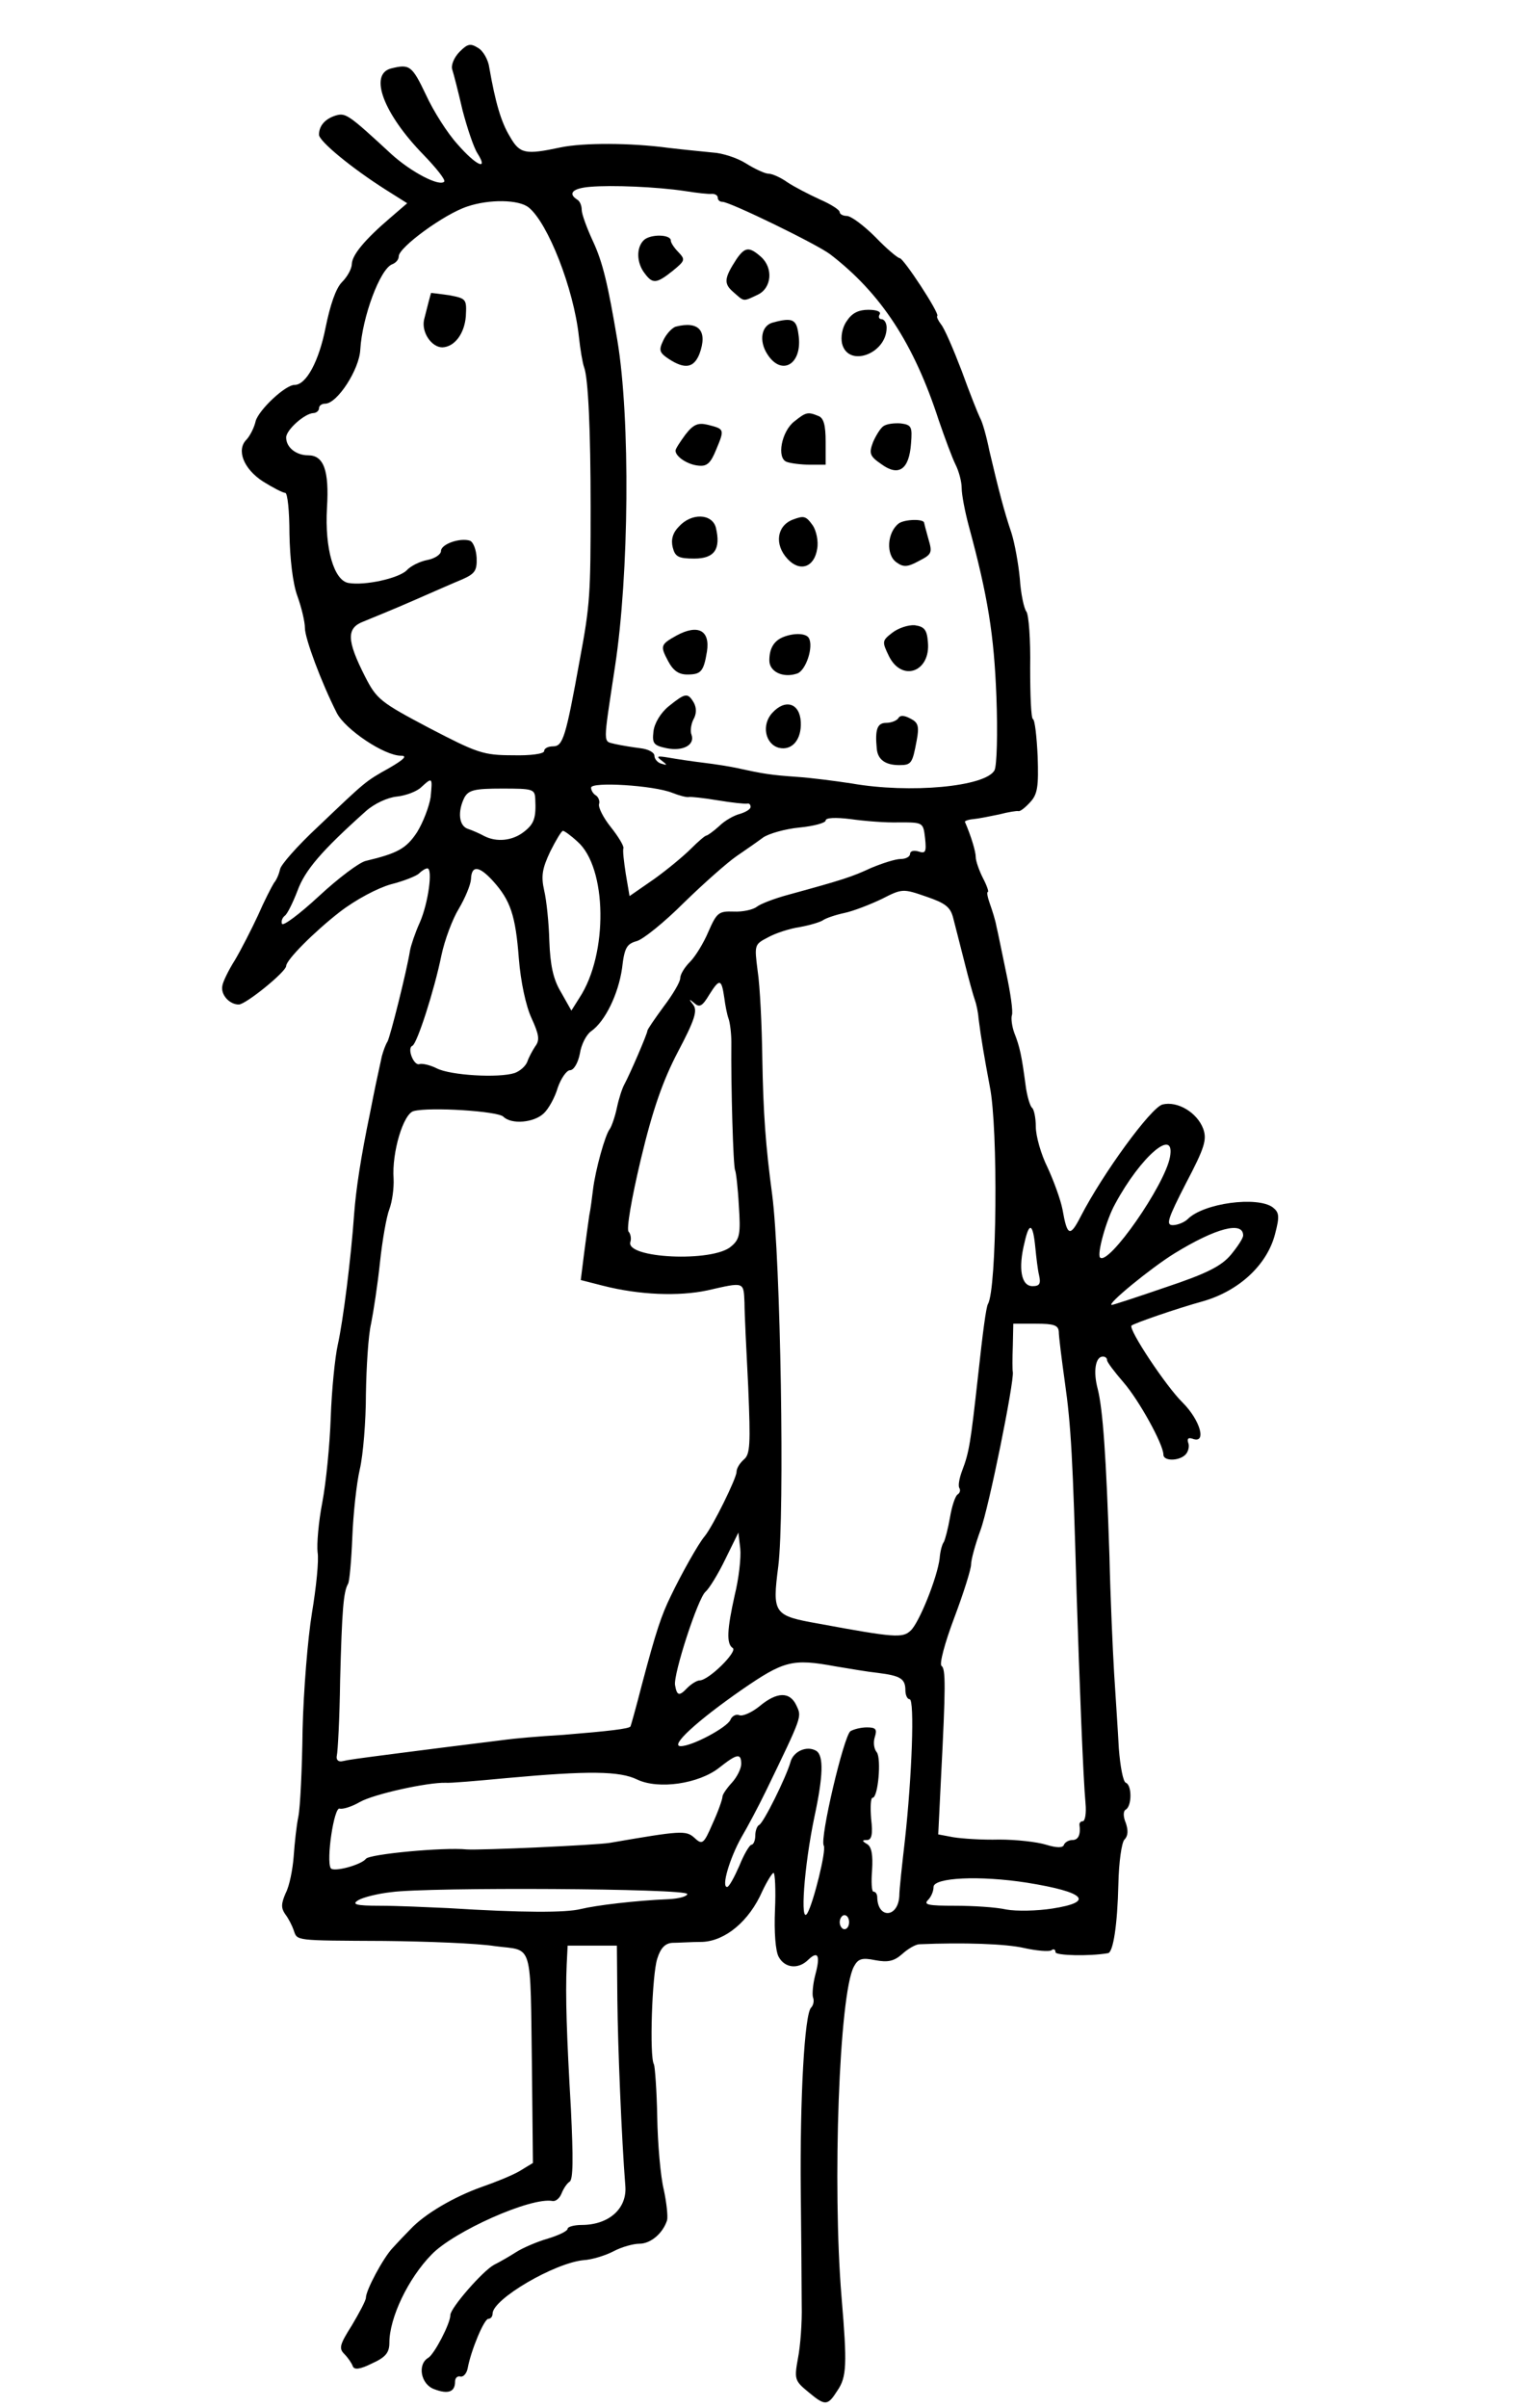 <?xml version="1.0" standalone="no"?>
<!DOCTYPE svg PUBLIC "-//W3C//DTD SVG 20010904//EN"
 "http://www.w3.org/TR/2001/REC-SVG-20010904/DTD/svg10.dtd">
<svg version="1.0" xmlns="http://www.w3.org/2000/svg"
 width="327pt" height="513pt" viewBox="0 0 327 513"
 preserveAspectRatio="xMidYMid meet">
<g transform="translate(0,513) scale(0.1,-0.1)"
fill="#000000" stroke="none">
<path d="M980 5020 c-12 -12 -19 -29 -16 -38 3 -9 13 -48 22 -87 10 -38 24
-80 32 -92 24 -38 -3 -26 -43 20 -21 23 -51 70 -67 105 -30 63 -35 66 -75 56
-47 -13 -15 -97 70 -184 27 -28 47 -53 44 -57 -11 -11 -71 21 -112 58 -92 85
-98 89 -119 83 -23 -7 -36 -22 -36 -41 0 -14 71 -72 142 -117 l46 -29 -36 -31
c-55 -47 -81 -79 -82 -98 0 -10 -9 -27 -21 -39 -13 -13 -25 -48 -35 -97 -14
-71 -41 -122 -66 -122 -20 0 -76 -53 -83 -77 -3 -14 -12 -31 -19 -39 -23 -22
-7 -63 35 -90 21 -13 42 -24 47 -24 5 0 9 -39 9 -87 1 -53 7 -106 17 -133 9
-25 16 -55 16 -68 0 -22 35 -116 68 -181 18 -35 101 -91 137 -91 14 0 6 -8
-25 -26 -52 -29 -50 -28 -153 -126 -43 -40 -79 -81 -80 -90 -2 -9 -7 -22 -13
-29 -5 -8 -21 -39 -34 -69 -14 -30 -36 -73 -49 -95 -14 -22 -26 -47 -27 -55
-4 -19 15 -40 35 -40 15 0 101 70 101 82 0 13 60 73 114 115 35 27 81 51 109
59 28 7 55 18 60 23 6 6 14 11 18 11 12 0 2 -74 -16 -115 -10 -22 -19 -49 -21
-60 -7 -44 -42 -183 -48 -194 -4 -6 -9 -20 -12 -31 -11 -50 -15 -69 -25 -120
-20 -96 -30 -163 -34 -215 -7 -99 -24 -231 -35 -280 -6 -27 -13 -97 -15 -155
-2 -58 -10 -139 -18 -181 -8 -41 -12 -89 -10 -106 3 -17 -3 -75 -12 -129 -9
-55 -18 -166 -20 -249 -1 -82 -5 -166 -9 -185 -4 -19 -8 -57 -10 -85 -2 -27
-9 -63 -17 -78 -10 -23 -10 -32 -1 -45 7 -9 15 -25 18 -34 8 -23 0 -22 194
-23 91 -1 197 -5 235 -11 83 -11 75 16 79 -266 l2 -196 -28 -17 c-15 -9 -52
-24 -81 -34 -59 -21 -121 -57 -152 -90 -11 -11 -28 -29 -38 -40 -20 -21 -57
-90 -57 -106 0 -6 -14 -32 -30 -59 -26 -41 -28 -49 -16 -61 8 -8 16 -20 18
-26 3 -8 15 -7 41 6 29 13 37 23 37 44 0 53 40 137 90 188 47 49 212 123 258
114 7 -1 15 6 19 16 4 10 11 21 17 25 8 4 8 51 3 155 -9 155 -12 241 -9 308
l2 40 53 0 52 0 1 -115 c1 -100 9 -296 17 -397 4 -48 -35 -83 -93 -83 -16 0
-30 -4 -30 -8 0 -5 -19 -14 -42 -21 -24 -7 -54 -20 -68 -29 -14 -9 -35 -21
-47 -27 -24 -13 -93 -92 -93 -107 0 -18 -34 -83 -47 -91 -24 -14 -16 -57 13
-67 29 -11 44 -6 44 16 0 8 5 13 12 11 6 -1 13 7 15 18 7 38 35 105 44 105 5
0 9 5 9 11 0 31 132 108 194 114 18 1 47 10 64 19 17 9 42 16 55 16 24 0 50
22 59 50 2 8 -1 37 -7 65 -7 28 -13 98 -14 155 -1 57 -5 108 -7 112 -10 16 -4
192 7 225 7 23 17 33 32 34 12 0 41 2 64 2 49 2 100 44 128 108 10 21 21 39
24 39 3 0 5 -36 3 -79 -2 -46 1 -88 8 -100 13 -24 42 -27 63 -6 21 20 26 9 15
-32 -5 -19 -7 -41 -5 -48 3 -7 1 -17 -4 -22 -14 -14 -24 -192 -22 -393 1 -96
2 -205 2 -241 1 -37 -3 -88 -8 -113 -8 -44 -7 -48 21 -71 37 -31 42 -31 63 2
20 29 21 56 9 198 -20 241 -5 646 26 705 9 17 17 20 46 14 27 -5 40 -2 57 13
12 11 29 21 37 21 93 4 184 1 223 -8 27 -6 53 -8 58 -5 5 4 9 2 9 -4 0 -7 72
-9 112 -2 11 2 20 60 22 147 1 47 7 89 13 95 8 8 8 20 3 35 -6 14 -6 26 0 29
13 8 13 52 0 57 -6 2 -12 35 -15 73 -2 39 -7 111 -10 160 -3 50 -8 162 -10
250 -7 213 -14 312 -25 356 -10 37 -5 69 11 69 5 0 9 -3 9 -8 0 -4 16 -25 35
-47 33 -38 85 -132 85 -154 0 -14 33 -14 47 0 6 6 9 18 6 25 -3 9 0 12 9 9 31
-12 17 39 -21 77 -35 34 -116 156 -109 164 6 5 95 36 153 52 76 22 136 77 153
143 10 38 9 46 -5 57 -33 24 -147 9 -181 -25 -7 -7 -22 -13 -32 -13 -15 0 -11
13 28 89 40 76 45 93 37 116 -13 35 -55 60 -87 52 -25 -7 -127 -147 -174 -238
-23 -45 -29 -43 -39 14 -4 21 -19 62 -32 90 -14 28 -25 67 -25 87 0 19 -4 37
-8 40 -4 3 -11 25 -14 50 -8 60 -12 80 -24 110 -5 14 -7 31 -5 37 3 7 -3 48
-12 90 -9 43 -18 88 -21 100 -2 12 -9 34 -14 48 -5 14 -7 25 -4 25 2 0 -2 13
-11 30 -8 16 -15 36 -15 44 0 12 -10 45 -23 75 -1 2 7 5 18 6 11 1 36 6 55 10
19 5 38 8 41 7 4 -1 15 8 25 19 16 17 18 34 16 97 -2 43 -6 78 -10 80 -4 1 -6
50 -6 110 1 59 -3 112 -8 119 -5 6 -12 38 -14 70 -3 32 -11 76 -18 98 -15 44
-27 90 -47 175 -6 30 -15 62 -20 70 -4 8 -22 53 -39 100 -18 47 -37 91 -44 99
-6 8 -10 16 -8 18 5 6 -72 123 -80 123 -4 0 -28 20 -52 45 -25 25 -52 45 -61
45 -8 0 -15 4 -15 8 0 5 -19 17 -42 27 -24 11 -55 27 -70 37 -14 10 -32 18
-40 18 -7 0 -29 10 -48 22 -19 12 -51 22 -70 23 -19 2 -62 6 -95 10 -82 11
-182 11 -230 1 -75 -16 -87 -14 -108 23 -19 31 -31 73 -44 147 -2 16 -13 36
-24 42 -16 10 -22 9 -39 -8z m480 -297 c25 -4 51 -7 58 -6 6 0 12 -3 12 -8 0
-5 4 -9 10 -9 16 0 203 -91 230 -112 108 -83 178 -190 231 -353 13 -38 29 -81
36 -95 7 -14 13 -36 13 -50 0 -14 7 -50 15 -80 41 -151 54 -233 59 -364 3 -78
1 -147 -4 -157 -19 -35 -180 -50 -305 -28 -33 5 -86 12 -117 14 -55 4 -69 6
-128 19 -14 3 -45 8 -70 11 -25 3 -58 8 -75 11 -24 4 -27 3 -15 -6 13 -10 13
-11 0 -7 -8 2 -15 10 -15 17 0 7 -13 14 -30 16 -16 2 -41 6 -54 9 -26 7 -26
-7 0 165 30 196 33 527 5 695 -20 119 -31 166 -52 211 -13 28 -24 58 -24 67 0
9 -4 19 -10 22 -20 13 -9 24 28 27 46 4 142 0 202 -9z m-333 -35 c41 -33 96
-173 107 -275 3 -28 8 -57 11 -65 9 -23 14 -136 14 -298 0 -184 -1 -208 -23
-325 -30 -166 -36 -185 -57 -185 -10 0 -19 -4 -19 -10 0 -6 -29 -10 -67 -9
-63 0 -76 5 -178 58 -104 55 -112 61 -137 110 -39 77 -40 103 -3 117 17 7 64
26 105 44 41 18 89 39 106 46 27 12 31 19 30 46 -1 17 -7 33 -14 36 -21 7 -62
-7 -62 -22 0 -7 -13 -16 -29 -19 -16 -3 -36 -13 -44 -22 -17 -17 -89 -33 -124
-27 -31 5 -51 73 -46 160 5 80 -7 112 -40 112 -26 0 -47 17 -47 38 0 16 39 51
58 52 6 0 12 5 12 10 0 6 6 10 13 10 26 0 73 73 75 115 4 69 42 172 68 182 8
3 14 10 14 17 0 19 97 90 146 106 47 16 110 15 131 -2z m-209 -1256 c-3 -20
-16 -54 -29 -75 -23 -35 -42 -45 -109 -61 -14 -3 -59 -37 -100 -75 -41 -38
-77 -65 -79 -59 -2 6 1 13 6 17 5 3 17 27 27 53 16 44 51 85 146 170 18 16 46
29 66 31 19 2 43 11 52 20 24 22 24 21 20 -21z m515 9 c15 -6 31 -10 35 -9 4
1 32 -2 62 -7 30 -5 58 -8 63 -7 4 1 7 -2 7 -7 0 -5 -10 -11 -23 -15 -12 -3
-32 -14 -44 -26 -12 -11 -25 -20 -27 -20 -3 0 -18 -13 -33 -28 -16 -16 -51
-45 -79 -65 l-52 -36 -8 47 c-4 26 -7 51 -5 55 1 5 -11 25 -27 45 -16 20 -27
42 -25 49 2 6 -1 14 -6 18 -6 3 -11 11 -11 17 0 13 133 5 173 -11z m-292 -13
c2 -40 -2 -53 -24 -70 -24 -19 -58 -23 -85 -9 -9 5 -25 12 -34 15 -20 6 -23
37 -8 67 9 16 22 19 80 19 66 0 70 -1 71 -22z m776 -50 c51 0 51 0 55 -34 3
-29 1 -33 -14 -28 -10 3 -18 1 -18 -5 0 -6 -9 -11 -20 -11 -11 0 -39 -9 -63
-19 -41 -19 -59 -25 -176 -57 -30 -8 -61 -20 -68 -26 -8 -6 -30 -11 -49 -10
-32 1 -36 -2 -54 -43 -10 -24 -28 -53 -39 -64 -12 -12 -21 -27 -21 -35 0 -8
-16 -35 -35 -60 -19 -26 -35 -49 -35 -52 0 -6 -37 -92 -49 -114 -5 -9 -12 -31
-16 -50 -4 -19 -11 -39 -15 -45 -10 -12 -31 -88 -36 -130 -2 -16 -5 -41 -8
-55 -2 -14 -7 -50 -11 -81 l-7 -56 47 -12 c78 -20 162 -23 223 -10 79 18 77
19 79 -26 0 -22 4 -103 8 -181 5 -121 4 -142 -9 -153 -9 -8 -16 -19 -16 -27 0
-13 -50 -115 -68 -137 -13 -15 -50 -81 -72 -127 -20 -41 -31 -73 -62 -190 -12
-47 -23 -86 -24 -88 -3 -5 -46 -10 -144 -18 -52 -3 -106 -8 -120 -10 -89 -11
-200 -25 -230 -29 -93 -12 -107 -14 -120 -17 -9 -2 -14 3 -12 12 2 8 6 80 7
160 4 150 7 189 17 206 3 5 7 50 9 99 2 50 9 115 16 145 7 30 13 102 13 160 1
58 5 125 11 150 5 25 14 83 19 131 5 47 14 98 20 113 6 16 10 45 9 65 -4 56
21 139 43 144 34 9 179 0 191 -12 17 -17 65 -13 86 7 10 9 24 34 30 55 7 20
19 37 26 37 8 0 17 15 21 35 3 20 14 41 24 48 30 21 58 79 66 134 5 44 10 52
31 58 13 3 59 40 101 82 42 41 93 86 112 99 19 13 45 31 57 40 12 8 46 18 77
21 31 3 56 10 56 15 0 6 21 7 53 3 28 -4 75 -8 104 -7z m-686 -41 c63 -55 66
-239 4 -333 l-17 -27 -22 39 c-17 28 -23 58 -25 109 -1 39 -6 87 -11 108 -7
31 -4 47 13 83 12 24 24 44 27 44 3 0 17 -10 31 -23z m-180 -84 c37 -41 48
-73 55 -165 4 -50 15 -101 27 -127 16 -35 18 -47 8 -60 -6 -9 -14 -24 -17 -33
-4 -10 -16 -20 -27 -24 -34 -11 -137 -5 -166 10 -14 7 -31 11 -37 9 -12 -4
-27 34 -15 39 10 4 47 119 62 193 7 33 24 78 37 99 13 22 25 50 26 63 1 30 17
29 47 -4z m981 -79 c4 -16 15 -58 24 -94 9 -36 19 -72 22 -80 3 -8 7 -26 8
-40 5 -40 12 -81 24 -145 18 -89 15 -431 -4 -463 -4 -7 -11 -60 -21 -152 -16
-144 -19 -164 -34 -203 -6 -16 -9 -32 -6 -37 3 -5 1 -11 -4 -14 -5 -4 -12 -25
-16 -49 -4 -23 -10 -46 -13 -52 -4 -5 -8 -21 -9 -35 -5 -41 -44 -138 -62 -154
-17 -16 -34 -15 -196 15 -96 17 -99 21 -86 122 14 111 5 655 -13 792 -14 104
-19 174 -21 290 -1 71 -5 155 -10 187 -7 55 -7 56 22 71 16 9 47 19 68 22 22
4 45 11 50 15 6 4 26 11 45 15 19 4 55 18 80 30 43 22 45 22 94 5 41 -14 52
-22 58 -46z m-488 -170 c2 -16 6 -36 9 -44 3 -8 6 -31 6 -50 -1 -95 4 -266 8
-273 2 -4 6 -38 8 -76 4 -59 2 -71 -16 -86 -38 -35 -229 -26 -215 10 2 7 0 17
-4 21 -5 5 6 70 26 154 25 105 47 168 79 229 36 68 42 88 33 100 -10 13 -10
14 2 4 11 -10 17 -7 32 18 22 35 26 34 32 -7z m950 -339 c-11 -60 -131 -232
-149 -214 -7 7 13 80 32 114 55 102 129 165 117 100z m-287 -193 c2 -20 5 -47
8 -59 4 -18 1 -23 -14 -23 -24 0 -31 37 -17 93 10 45 18 41 23 -11z m443 26
c0 -6 -12 -24 -26 -41 -20 -24 -51 -40 -138 -69 -61 -21 -113 -38 -116 -38
-13 0 85 80 134 110 88 54 146 69 146 38z m-393 -205 c0 -10 6 -58 13 -108 13
-91 17 -163 25 -450 6 -187 14 -394 19 -447 2 -21 -1 -38 -6 -38 -4 0 -7 -3
-7 -7 3 -21 -2 -33 -15 -33 -8 0 -16 -5 -18 -10 -2 -7 -15 -7 -38 0 -19 6 -64
11 -100 11 -36 -1 -80 2 -98 5 l-32 6 6 122 c10 193 10 231 1 237 -5 4 7 49
27 102 20 53 36 104 36 114 0 10 9 43 20 73 18 48 72 316 69 337 -1 4 -1 29 0
56 l1 47 48 0 c38 0 48 -3 49 -17z m-691 -562 c-16 -72 -18 -103 -4 -112 11
-7 -51 -69 -71 -69 -5 0 -17 -7 -26 -16 -17 -18 -22 -17 -26 6 -4 23 49 186
65 199 8 7 27 38 42 69 l28 57 4 -34 c2 -19 -3 -64 -12 -100z m215 -151 c30
-5 71 -12 91 -14 47 -6 58 -12 58 -37 0 -10 4 -19 9 -19 11 0 5 -164 -10 -300
-6 -52 -12 -106 -12 -120 -3 -46 -46 -48 -47 -2 0 6 -3 12 -8 12 -4 0 -5 21
-3 46 2 32 -1 49 -10 55 -12 7 -12 9 -1 9 10 0 13 12 9 45 -2 25 -1 45 3 45
12 0 19 84 9 97 -6 7 -8 21 -4 33 5 16 2 20 -17 20 -13 0 -28 -4 -35 -8 -14
-9 -66 -229 -57 -244 6 -9 -22 -122 -35 -144 -16 -26 -7 100 15 205 19 88 20
131 4 141 -20 12 -49 -1 -55 -24 -9 -32 -58 -131 -67 -134 -4 -2 -8 -12 -8
-23 0 -10 -4 -19 -8 -19 -4 0 -16 -20 -26 -45 -11 -25 -22 -45 -26 -45 -13 0
6 62 30 105 13 22 37 67 53 100 78 161 76 157 65 181 -14 31 -42 30 -79 -1
-16 -13 -36 -22 -43 -19 -7 3 -16 -2 -19 -10 -7 -16 -81 -56 -106 -56 -24 0
35 54 130 120 90 62 108 67 200 50z m-201 -208 c0 -10 -9 -28 -20 -40 -11 -12
-20 -25 -20 -30 0 -5 -9 -31 -21 -57 -19 -44 -22 -46 -39 -30 -18 16 -29 15
-180 -11 -30 -5 -277 -16 -305 -14 -50 5 -208 -10 -215 -20 -10 -13 -69 -29
-75 -20 -10 17 7 131 19 127 6 -2 26 4 43 14 30 17 144 42 183 41 8 -1 67 4
130 10 175 16 241 15 278 -3 46 -22 132 -9 175 25 38 30 47 32 47 8z m610
-253 c124 -20 144 -41 53 -55 -32 -5 -76 -6 -98 -2 -22 5 -71 8 -110 8 -55 0
-67 2 -57 12 7 7 12 19 12 28 0 20 98 25 200 9z m-725 -24 c0 -5 -18 -10 -40
-11 -71 -3 -154 -13 -187 -21 -32 -8 -124 -8 -283 2 -44 2 -109 5 -145 5 -52
0 -61 3 -46 12 10 6 42 14 70 17 79 11 631 8 631 -4z m345 -60 c0 -8 -4 -15
-10 -15 -5 0 -10 7 -10 15 0 8 5 15 10 15 6 0 10 -7 10 -15z"/>
<path d="M1372 4618 c-16 -16 -15 -48 2 -70 17 -23 25 -23 60 5 27 22 27 24
12 40 -9 9 -16 20 -16 24 1 14 -44 15 -58 1z"/>
<path d="M1570 4578 c-26 -40 -28 -52 -7 -70 24 -21 20 -21 52 -6 30 14 34 57
7 81 -25 22 -34 21 -52 -5z"/>
<path d="M1805 4446 c-10 -14 -13 -34 -10 -48 13 -52 95 -22 95 34 0 10 -5 18
-11 18 -5 0 -7 5 -4 10 4 6 -6 10 -24 10 -21 0 -35 -7 -46 -24z"/>
<path d="M1648 4443 c-25 -6 -31 -39 -12 -68 31 -48 76 -20 66 43 -4 32 -13
36 -54 25z"/>
<path d="M1440 4434 c-8 -3 -20 -16 -26 -29 -10 -21 -9 -26 12 -40 34 -22 53
-19 65 11 18 49 -1 71 -51 58z"/>
<path d="M1693 4232 c-27 -21 -38 -78 -16 -86 8 -3 30 -6 49 -6 l34 0 0 49 c0
35 -4 51 -16 55 -22 9 -26 8 -51 -12z"/>
<path d="M1461 4204 c-11 -15 -21 -30 -21 -34 0 -13 26 -30 49 -32 18 -2 26 5
38 35 18 43 17 43 -18 52 -21 5 -31 1 -48 -21z"/>
<path d="M1883 4222 c-6 -4 -16 -20 -22 -34 -9 -24 -7 -30 18 -47 37 -27 59
-11 63 44 3 36 1 40 -22 43 -14 1 -30 -1 -37 -6z"/>
<path d="M1447 4008 c-13 -13 -17 -28 -13 -44 5 -20 12 -24 46 -24 43 0 57 20
46 66 -8 30 -52 32 -79 2z"/>
<path d="M1690 4023 c-34 -13 -40 -53 -11 -84 26 -28 57 -18 63 22 3 16 -2 38
-9 49 -15 21 -19 22 -43 13z"/>
<path d="M1916 4015 c-25 -19 -28 -67 -5 -83 15 -11 24 -10 48 3 27 14 29 17
20 47 -5 18 -9 33 -9 34 0 9 -41 8 -54 -1z"/>
<path d="M1902 3782 c-22 -17 -22 -19 -7 -50 28 -56 89 -33 83 30 -2 27 -8 33
-28 36 -14 1 -35 -6 -48 -16z"/>
<path d="M1442 3776 c-34 -19 -35 -22 -18 -54 11 -21 23 -29 41 -29 29 0 35 6
42 49 7 45 -19 59 -65 34z"/>
<path d="M1670 3773 c-20 -8 -30 -24 -30 -50 0 -24 29 -38 59 -28 19 6 36 58
25 76 -6 10 -31 11 -54 2z"/>
<path d="M1425 3625 c-17 -14 -30 -36 -32 -53 -3 -26 0 -30 28 -36 35 -7 61 7
53 29 -3 7 -1 22 4 32 7 12 7 25 1 36 -13 22 -18 21 -54 -8z"/>
<path d="M1646 3611 c-23 -25 -15 -66 14 -74 28 -7 49 17 47 55 -2 40 -33 50
-61 19z"/>
<path d="M1915 3600 c-3 -5 -15 -10 -26 -10 -19 0 -24 -14 -20 -55 2 -23 18
-35 48 -35 26 0 28 4 37 52 6 31 3 39 -13 47 -13 7 -22 8 -26 1z"/>
<path d="M919 4506 c-1 -2 -8 -29 -15 -57 -6 -27 16 -59 39 -59 26 1 47 29 50
66 2 37 1 38 -35 45 -21 3 -38 5 -39 5z"/>
</g>
</svg>
